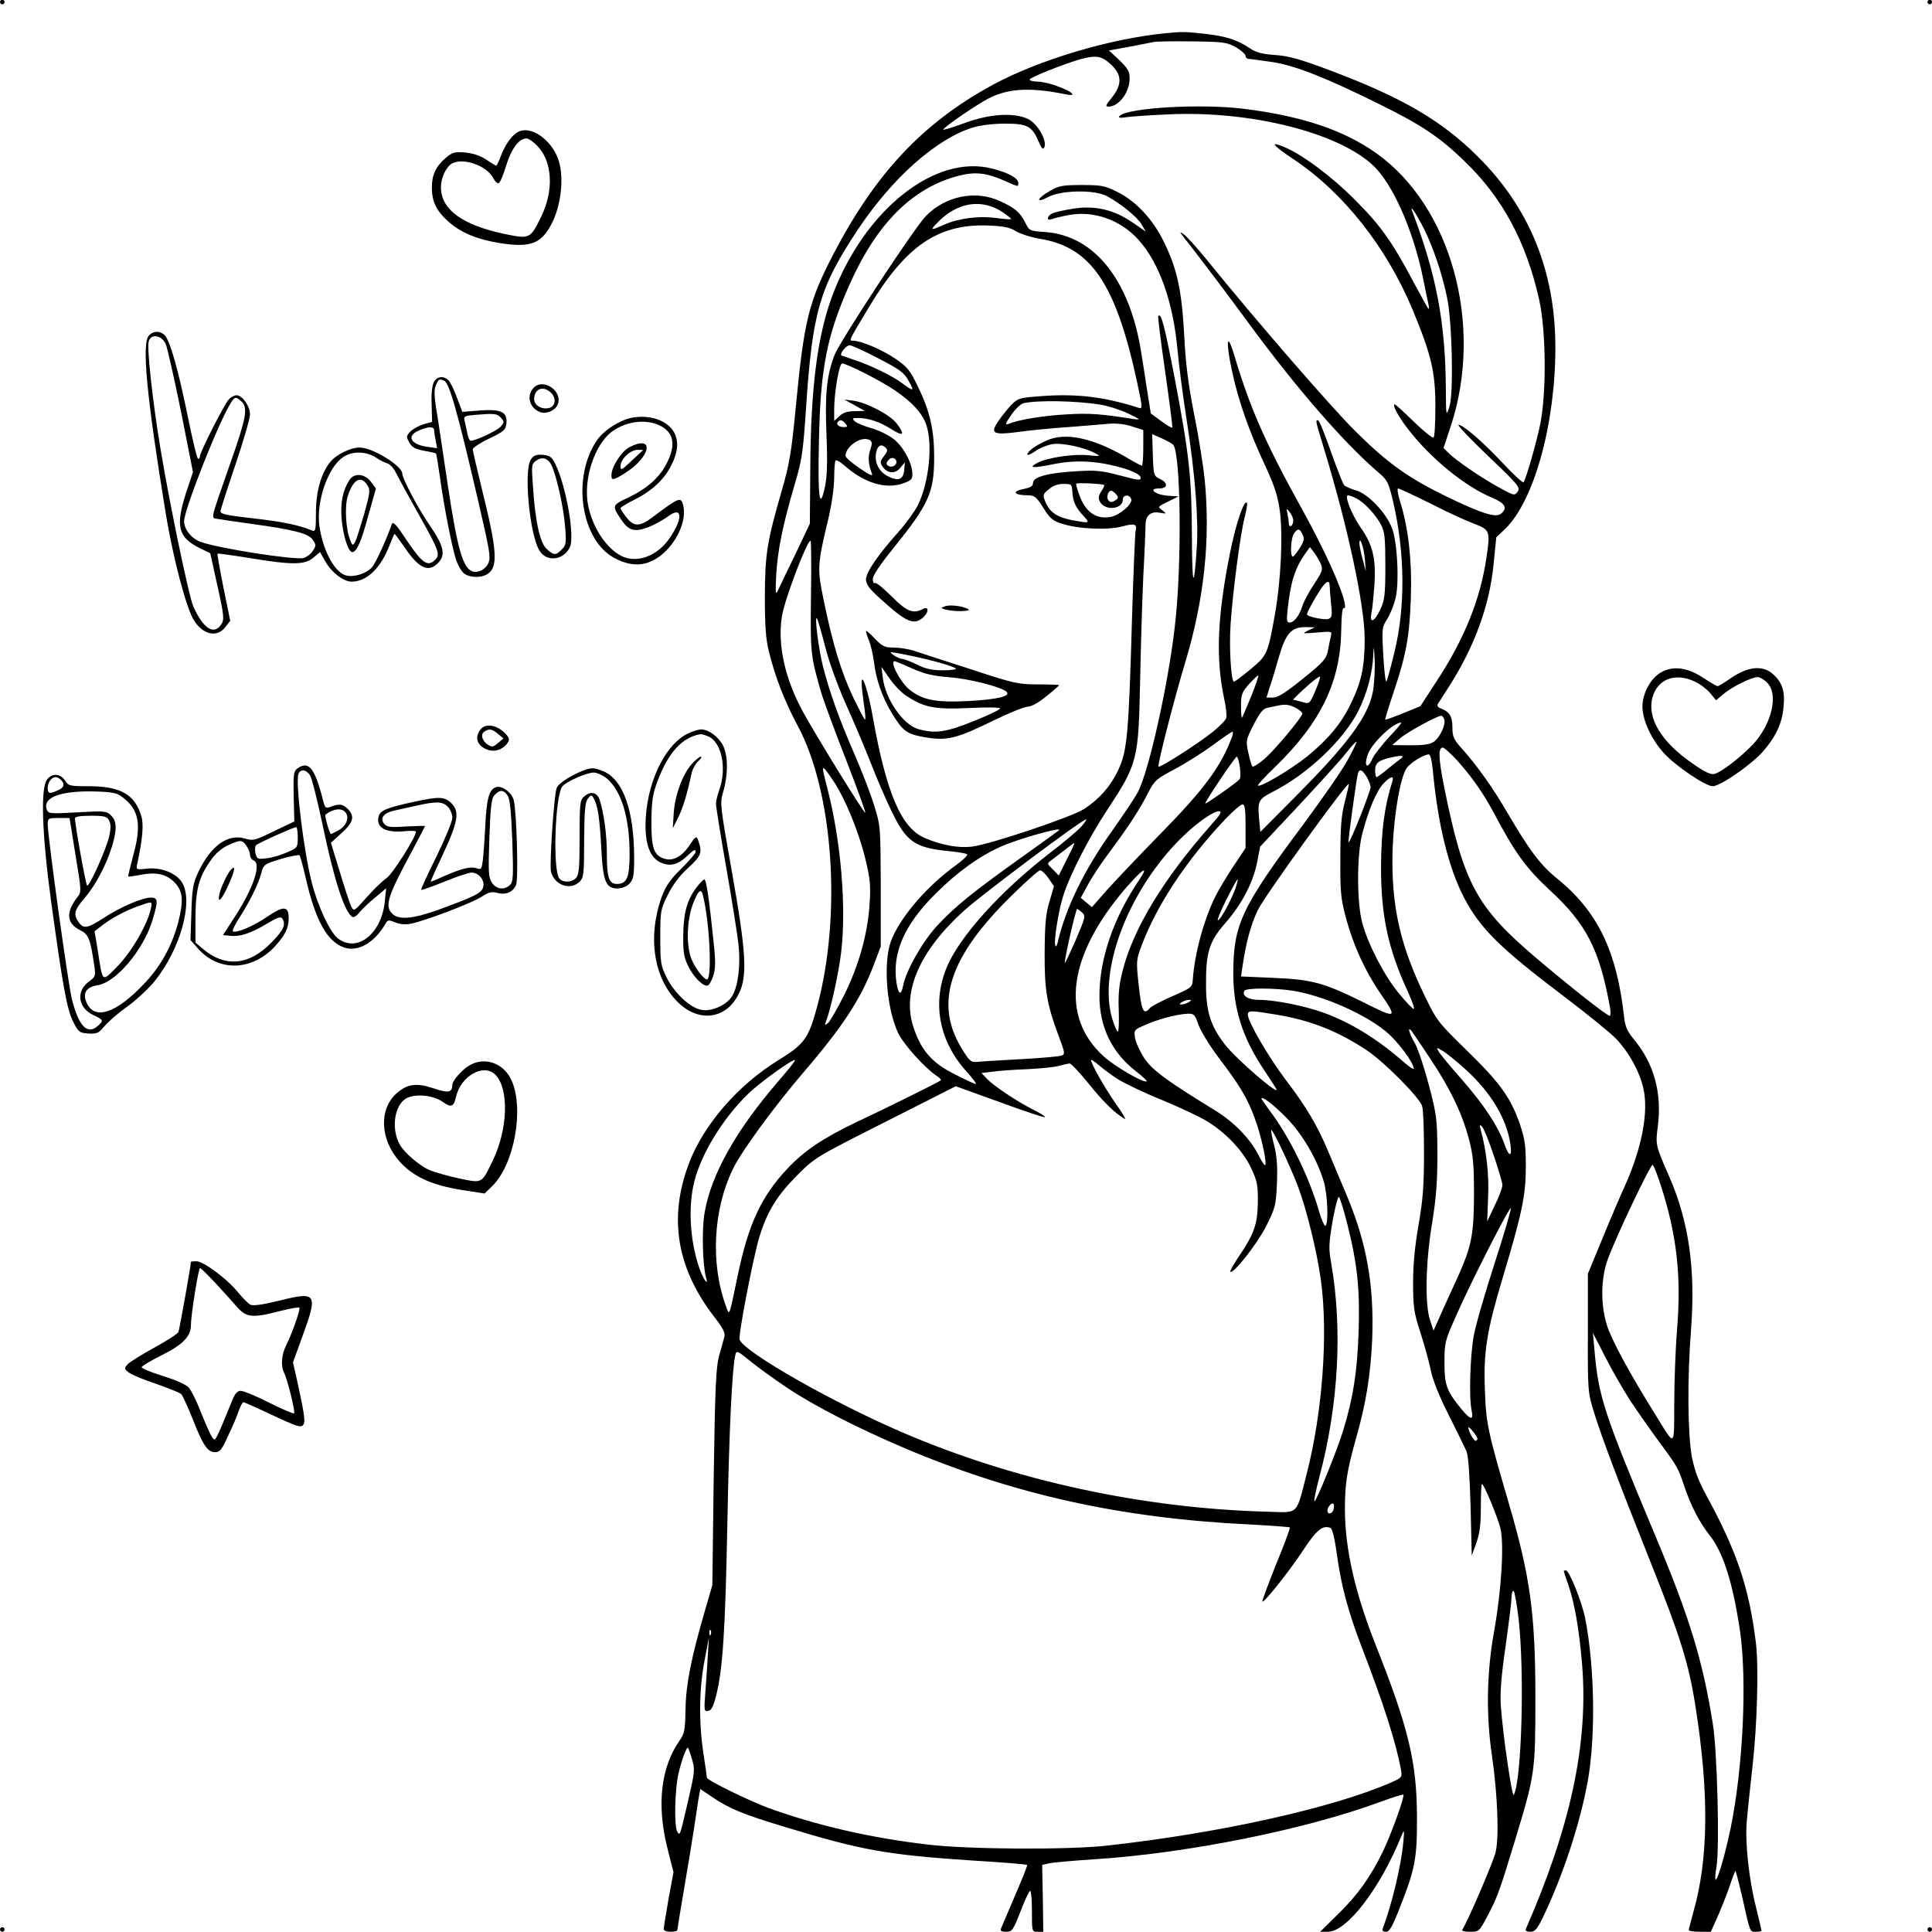 <?xml version="1.0" encoding="utf-8"?>
<!-- Generator: Adobe Illustrator 21.0.0, SVG Export Plug-In . SVG Version: 6.00 Build 0)  -->
<svg version="1.1" baseProfile="tiny" id="图层_1"
	 xmlns="http://www.w3.org/2000/svg" xmlns:xlink="http://www.w3.org/1999/xlink" x="0px" y="0px" viewBox="0 0 850 850"
	 xml:space="preserve">
<g transform="translate(0,0) scale(1,1)">
	<path d="M1-0.1c0.6,0,1,0.4,1,1c0,0.5-0.4,1-1,1c-0.5,0-1-0.5-1-1C0,0.3,0.5-0.1,1-0.1z"/>
	<path d="M849-0.1c0.6,0,1,0.4,1,1c0,0.5-0.4,1-1,1c-0.5,0-1-0.5-1-1C848,0.3,848.5-0.1,849-0.1z"/>
	<path d="M530.3,14.9c9.4,1.1,14,2.6,19.7,6.4c2.6,1.8,5.4,2.5,11,2.9c5.9,0.4,11,1.8,24,6.7c31.7,11.9,49.1,22,65.1,37.9
		c22.7,22.5,34.1,50.3,34.2,83.6c0.1,33.8-9.3,67.9-22.1,80.3l-3.9,3.7l-1.2,12c-1.8,18.1-8.4,36.1-19.5,53.5
		c-2.3,3.6-4.5,7.1-5,7.8c-0.4,0.7,0,1.5,1.1,1.9c3.9,1.4,5.3,3.5,5.3,8.3c0,4.2,0.5,5.4,4.3,9.6c6.5,7.3,13.3,16.8,19.5,27.4
		c10.2,17.4,14.8,23.6,22.6,29.9c17.5,14.3,25.9,31.7,29.1,60.3c0.5,4.7,1.4,6.6,4.6,10.5c8.6,10.4,12.1,23.3,10.3,37.7
		c-1.1,8.5-1.1,8.4,5.1,22.6c8.5,19.6,11.5,40.3,9.5,66.8c-1.7,21.9-1.5,45.5,0.3,56c1.2,6.1,2.8,10.5,6.3,17
		c13.5,24.7,18.9,40.7,21.9,64.9c1.3,10.2,0.6,36-1.4,53.8c-1.1,9.9-2.3,21.2-2.6,25c-0.8,9,0.9,25.3,4.1,37.8
		c1.3,5.4,2.4,10,2.4,10.2c0,0.3-1.1,0.5-2.4,0.5c-2.8,0-2.5,0.8-6.1-15.3c-1.5-6.5-2.9-11.7-3-11.5c-0.2,0.2-1.5,3.5-2.8,7.5
		c-1.4,4-3.8,9.9-5.3,13.3l-2.7,6h-4.8c-2.7,0-4.9-0.3-4.9-0.8c0-0.4,0.9-3.7,1.9-7.5c6.8-23.6,7.1-52.5,1-91.1
		c-3-19-6.6-30.3-19.8-63.4c-14.5-36.4-21.1-53.9-24.8-65.7c-2.7-8.9-2.8-9.3-2.7-35v-26l6.6-16c3.6-8.8,8-19,9.7-22.7
		c7.5-16.7,10.5-32.6,8.1-42.9c-1.7-7.5-6.4-15.9-11.9-21.7c-2.5-2.6-12.7-10.9-22.6-18.4c-28.6-21.6-37.3-30.2-44.4-43.8
		c-6.8-13.1-11.5-32.2-13.7-55.8c-0.4-4.3-1.1-7.2-1.8-7.2c-2.3,0.1-8,3.6-9.7,6c-3.2,4.5-6.3,24.8-6.3,41c0,21.6,3.9,37.9,14.1,59
		c5.4,11.2,5.9,11.8,18.9,24.5c14.6,14.3,19,20.5,23.1,32.2c2.2,6.6,2.6,9.4,2.6,18.8c0,12.3-1.6,20.2-10.1,48.5
		c-7.1,23.6-8.6,33-7.9,49.8c0.5,14.6,1.2,17.8,10.6,50c9.3,31.7,11.6,48.5,11.6,84.7c0,33.2-0.1,34-8.9,63.1
		c-6.9,22.6-7.7,25-12.2,33.5c-3.6,6.8-3.7,6.9-7.6,6.9c-2.1,0-3.7-0.3-3.5-0.8c2.6-4.1,13.7-30,14.7-34.2
		c1.6-6.6,0.9-25.1-1.6-42.5c-2.7-18.3-2.3-36.8,1-55c3.2-18.1,4.4-38.1,2.7-45.1c-1.3-5.1-7.2-19.3-8.1-19.4
		c-0.3,0-0.5,4.6-0.5,10.3c0,7.7-0.5,11.6-2,15.7l-2,5.5l-0.5-21.5c-0.4-13.7-1-22.5-1.8-24.4c-0.7-1.6-4.2-8.7-7.8-15.9
		c-4.3-8.5-7.1-15.5-8-20.1c-0.8-3.9-2.9-11.4-4.6-16.6c-2.7-8.4-3.1-10.8-3.1-21.5c0-8.3,0.8-16.2,2.4-25.5
		c1.9-10.9,2.4-17,2.4-31.5c0-9.9-0.3-19.2-0.8-20.7c-1-3.7-16.6-19.4-24.2-24.5c-12.7-8.5-25.1-13.4-40-15.8
		c-11.2-1.9-12.5-1.9-12.5,0c0,3.1,9,18.5,16.6,28.6c8.9,11.6,14.1,20.4,18.6,31.2c1.7,4,5.4,12.8,8.3,19.7
		c8.9,21.3,12.1,39.6,11.2,63.5c-0.7,15.4-2.7,28.1-7.1,43.4c-4,14.2-4.9,20.1-4.9,31.1c0,17.5,4.5,37.1,13.8,60.5
		c14.2,35.8,17.8,51,17.9,74.5c0.1,18.6-0.7,23.1-7.7,40.8c-3.2,8.1-4.4,10.2-5.9,10.2c-1.3,0-1.8-0.5-1.5-1.3
		c4-10.5,8.2-27.9,9.1-38.2c0.5-5.4,0.4-5.7-0.7-3c-9.4,23.3-24.1,42.5-32.5,42.5h-3.4l7.9-7.8c8.5-8.2,14.4-16.5,19.8-27.7
		c3.8-8,9.6-24.1,8.9-24.8c-0.3-0.2-4.6,1.1-9.7,3c-33.1,12.3-85.4,22.8-126.2,25.4c-9.3,0.6-18.3,1.4-20,1.8l-3,0.7l0.3,14.7
		l0.2,14.7h-2.5c-2.5,0-2.5-0.1-2.5-9c0-5-0.3-9-0.8-9c-0.4,0-2.3,4-4.2,9c-3.3,8.4-3.7,9-6.4,9c-1.8,0-2.6-0.4-2.3-1.2
		c0.3-0.7,3.1-7.3,6.2-14.6c3.2-7.3,5.6-13.4,5.4-13.6c-0.2-0.3-11.4-1.2-24.9-2c-37.1-2.5-48-4.5-81.3-14.6
		c-18.9-5.7-24.9-8.2-32.4-13.3l-5.2-3.5l-0.5,2.7c-0.3,1.4-1.2,7.5-2.1,13.6c-0.9,6-3,18.6-4.6,28c-1.6,9.4-2.9,17.3-2.9,17.7
		c0,0.5-1.3,0.8-3,0.8s-3-0.5-3-1.2s1-6.6,2.1-13.1l2.2-11.9l-2.8-11.1c-4.6-18.6-2.7-34.9,5.2-46.4c2.5-3.5,2.7-4.7,2.9-14.3
		c0.2-11.1,2.5-22.5,8.6-43.5l3.2-11l0.6-47.5c0.6-40.4,1-48.4,2.4-53.5c0.9-3.3,2-7,2.3-8.3c0.4-1.7-0.6-3.7-3.9-8
		c-17.1-21.8-20.9-44.2-11.6-68.5c6.5-17,21.6-34.3,39.3-45.2c11.4-7,13.2-9.5,17-23.5c10.9-40.4,7.1-94.4-8.5-123.5
		c-5.6-10.4-10.1-21.8-12.7-32.7c-1.4-5.5-1.8-11.4-1.8-24.3c0.1-18.8,0.9-23.9,7.5-46.8c3.3-11.4,4.2-16.7,6-35.4
		c3.7-39.1,5.7-47.2,16.5-68.1C385.3,76,406.2,53.9,437,37.2c20.2-10.9,51.7-20.3,76-22.6C519.9,13.9,521.6,13.9,530.3,14.9z
		 M524.5,18.2c-8.2-0.1-15.9,0-17,0.3c-1.1,0.2-6,1.2-10.8,2.1l-8.8,1.6l4.6,4.3c3.7,3.6,4.5,5,4.5,7.9c0,6.2-4.7,12.5-9.3,12.5
		c-1.5,0-1.3-0.6,1.5-4c4.6-5.8,4.4-10.1-0.5-14.6c-4-3.7-6.5-4.1-13.2-2.3c-7.1,2-22.5,8.1-22.5,9c0,0.5,1.6,0.9,3.5,0.9
		s5.9,0.9,8.9,2.1c6.6,2.4,8.7,4.6,3.5,3.5c-16.8-3.4-26.8-2.6-36.1,3C425.2,49,415.1,56.2,415,57c0,0.3,4.1-0.9,9.2-2.8
		c10.9-4.1,21.7-4.8,28-1.9c4.2,2,8.5,9.4,7.3,12.4c-0.6,1.3-1.1,0.9-2.5-2.3c-3-7-5-8-14.9-8c-5.2,0-10.8,0.7-14.1,1.7
		c-16,5-35.3,22-50.5,44.8c-16.9,25.4-20.1,36.2-22.9,79c-1.3,19.5-1.8,22.7-5.2,34c-5.1,17.5-7.2,27.9-7.9,38.9
		c-0.4,7.9-0.3,9.2,0.7,7.1c0.6-1.4,4.1-8.6,7.7-16l6.4-13.5l0.2-25c0.2-35.1,3.2-58.1,9.8-75.6c14.2-37.6,45.2-62.2,70.3-55.6
		c7.1,1.8,11.4,4.2,11.4,6.3c0,1.8,0.2,1.8-6.1-1c-8-3.5-12.8-4-20-2.2c-20.3,5.2-36.1,20.9-48,47.6c-10.1,22.6-13,37.1-13.6,69.3
		c-0.6,25,0.3,31.1,2.7,19.7c0.9-4.4,1.1-10.7,0.6-22.8c-0.7-18,0.1-25.7,3.5-34.8c2.3-6,34.9-55.7,40.2-61.2
		c8.6-8.9,22-11.6,32.7-6.6c6.7,3.1,8.7,4.8,11.1,9.5c1.8,3.6,1.9,3.6,8.9,4.1c21.3,1.6,36.7,20.7,41.9,51.8
		c0.6,3.6,1.8,11.3,2.7,17.3l1.7,10.7l4.6,3.4c2.5,1.9,4.7,3.1,4.9,2.8c0.1-0.4-1.3-11.5-3.2-24.7c-1.9-13.2-3.3-24.2-3-24.4
		c1.3-1.4,2.7,3.9,7.5,28.9c6.2,32.9,7.2,42.1,7.3,69.3c0.1,21,0.9,22.6,2.1,4.2c0.9-12.7-0.7-32.8-4.4-56.5
		c-1.6-10.2-3.4-23.9-4-30.5c-1.9-21.4-8-38.7-17.3-49c-7.9-8.7-19.6-12.8-30.5-10.8c-3.2,0.6-6.6,1.4-7.5,1.8
		c-2.5,1-2.3-1.2,0.1-2.5c1.1-0.5,5.3-1.5,9.3-2.1c9.5-1.5,17.8,0.4,26.1,6.1l5.8,4l-1.8-3.1c-1.9-3.3-9.3-9.3-15.3-12.5
		c-5.4-2.9-20-2.7-25.9,0.4c-5.8,3.1-4.9,0.5,1-2.8c3.8-2.2,5.6-2.5,13.9-2.5c8.4,0,10.2,0.3,15.3,2.9c8.3,4,15.9,12.1,20.7,22
		c5.9,11.9,7.9,21.3,9,41.1c0.6,12.5,1.8,21.8,4.4,35c2,9.9,4,22.7,4.6,28.4c2.6,26.7-0.2,52.9-8.6,80.8
		c-4.8,15.9-12.3,45.1-11.7,45.7c0.6,0.6,17.1-9.9,24-15.4c2.9-2.4,5.5-5,5.8-6c0.3-0.9-0.1-4.9-1-8.9c-3.7-17.6-2.9-35.9,2.6-63.5
		c2.7-13.3,6.2-23.7,7.5-22.3c0.3,0.3-0.2,3.2-1,6.4c-1.9,7.1-5.3,33.4-6.2,47.1c-0.7,10,0.2,25.2,1.5,25.2c0.4,0,3.6-2.4,7.2-5.4
		c7.4-6.1,7.7-6.8,10.8-24.1c2.6-14.6,3.6-34.8,2.2-45.4c-0.9-6.7-2.2-10.8-6.5-20.2c-7-14.8-11.9-28.9-14.6-41.7
		c-2.8-13-2.2-17.5,0.9-7.2c7.2,24,13.6,38.6,30.2,68.6c9.7,17.6,16.8,33.3,18.4,40.3c0.4,2.1,0.4,3.1-0.3,2.7c-0.6-0.3-1,3-1.1,9.2
		c-0.2,23-8.9,41.1-29,60.6c-4.5,4.3-7.9,8.1-7.7,8.3c1,1,14.6-7.1,21.7-12.8c9.4-7.7,15.1-14.6,19.3-23.4c4.7-9.7,6-16.3,6-28.5
		c-0.1-14.8-7.3-48.6-17.8-83.2c-4-13.1-3.9-12.8-2.7-12.8c0.5,0,3,6.2,5.6,13.7c2.7,7.6,5.3,14.3,5.9,14.9c0.6,0.6,3,1.6,5.3,2.3
		c5.3,1.5,13.4,10.1,15.8,16.8c2.3,6.4,3.1,22.9,1.6,30.1c-0.7,3.2-2.4,7.4-3.7,9.5c-2.4,3.7-2.5,4.1-1.8,16.4
		c0.4,6.9,1,11.9,1.4,11.2c0.4-0.8,2-6.6,3.5-12.9c4.9-20.1,4.6-43.8-0.6-66.3c-2-8.3-2.5-9.4-6.3-12.6
		c-15.1-12.9-35.9-36.8-57.1-65.6c-8.9-12.2-23.2-31.1-28.3-37.5c-2.3-2.9-2.4-3.2-0.5-1.9c1.2,0.8,5.5,5.5,9.5,10.4
		c22,27.2,56.1,66.5,66.2,76.4c14,13.9,23,20.4,40.1,28.7c15.5,7.5,21.6,9.4,23.9,7.5c3-2.5,1.8-4.6-3.9-7c-12-5-27-17.2-37.1-30.3
		c-4.1-5.3-7.1-10.8-5.8-10.8c0.4,0,4.2,3.5,8.5,7.7s8.2,7.3,8.6,6.9c0.5-0.4,0.8-6.7,0.8-13.9c0-15.1-1.9-22.8-10-42.3
		c-11.5-27.6-30.4-51.5-52.2-66.1c-9.4-6.3-11-8.3-4.5-5.6c7.9,3.2,21.1,13,31.2,23.2c11.5,11.5,16.3,18.3,25.9,36.3
		c3.5,6.5,6.4,11.8,6.6,11.8c0.2,0,0.2-0.8,0-1.8c-0.2-0.9-1.4-6.4-2.5-12.1c-4.4-21.3-13.6-41.8-22.3-49.6
		c-15.8-14.3-53.8-23.7-89.2-22.1c-7.7,0.3-16,0.9-18.5,1.2c-3.4,0.5-4.2,0.4-3.4-0.5c3.4-3.6,36-5.5,54.9-3.1
		c25.4,3.2,43.6,9.3,58,19.5c32.9,23.3,47.2,75.3,33,119.4l-3.4,10.3l2.2,2.2c3.3,3.3,14.4,10.9,22.1,15.1c6.7,3.7,6.9,3.8,8.3,1.9
		c1.3-1.8,0.4-2.9-12.9-15.6c-7.9-7.5-13.8-13.7-13.1-13.8c2,0,10.5,7.3,19.5,16.9c4.7,5,8.8,8.8,9.1,8.4c1.3-2.1,5.8-18,7.4-25.9
		c2.7-13.9,2.5-40.7-0.5-54.3c-5.7-25.6-16.3-45.2-32.9-61.1c-10.8-10.5-18.9-15.9-36.9-24.8c-24.2-12-37.4-17.2-47.6-18.8
		c-5.1-0.7-9.9-1.4-10.5-1.4c-0.7,0-1.3-0.6-1.3-1.3s-1.9-2.4-4.2-3.8C539.8,18.6,538.4,18.4,524.5,18.2z M412,98.4
		c-2.9,3-2.5,3.1,3.5,0.4c6.4-2.8,15.2-3.9,22.7-2.9c3.4,0.5,6.4,0.7,6.6,0.5c0.2-0.2-1.4-1.5-3.6-3C431.7,87.1,420.8,89,412,98.4z
		 M621.5,93.4c10.4,27.5,14.4,48.4,14.6,77c0.1,12.9,0.1,13,1.6,8.5c1.9-6.1,1.2-38.3-1.2-48.7c-2.3-10.7-6.1-21.7-10.1-29.7
		C622.9,93.6,619.8,89.1,621.5,93.4z M434.5,99.2c-21.8-0.7-36,9-52,35.6c-9.4,15.6-9.1,15.1-7.1,15.1c3.4,0,12.6,3.9,18.5,7.9
		c5.4,3.7,6.5,5.1,10,12.4c5.2,10.6,7.1,18.9,7.1,30.8c0,15.7-2.3,20.8-18.2,40.5c-5.5,6.8-8.8,11.7-8.8,13.2c0,1.3,0.4,2.1,0.9,1.8
		c0.5-0.4,3.8,2.3,7.4,5.9c6.7,6.7,9.4,7.8,13.8,5.5c2.4-1.3,2.7,1.1,0.4,3.4c-4.2,4.1-7.6,2.7-19.2-7.9c-4.9-4.4-6.3-6.3-6.3-8.5
		c0-3.1,5.2-10.7,14.4-21c3.2-3.6,6.9-8.7,8.3-11.4c5-9.8,6.8-27.1,3.8-35.7c-1.9-5.2-6-9.7-13.7-15c-5.9-4.1-21.3-11.9-23.3-11.9
		c-1.3,0-3.5,12.9-3.5,20.4v4.9l2.3-2.1c1.6-1.6,3.6-2.2,6.8-2.2l4.4-0.1l-4.5-2.5l-4.5-2.5l4,0.5c5.8,0.8,16.1,6.2,19,10
		c3.8,5,3,5.9-2.2,2.6s-10.2-5-14.8-5c-2.5,0-2.7,0.2-1.5,1.4c0.8,0.8,4,2.1,7.1,3c3,0.8,7.4,2.9,9.6,4.5c4.4,3.2,8.4,10.3,8.7,15.3
		c0.1,2.7-0.3,3.2-3.9,4.5c-7.7,2.8-17.1,0-25.9-7.7c-1.8-1.6-3.6-2.7-4-2.3c-0.3,0.3-0.6,3.8-0.6,7.7c0,4.1-1.1,11.7-2.6,18.1
		c-4.9,20.4-4.9,21.8-1.9,36.2c3.9,19.1,7.9,31.9,13.1,42.7c2.6,5.3,4.8,9.5,5,9.3c0.3-0.2,0-3.5-0.6-7.3c-0.5-3.8-1-7.8-0.9-8.9
		c0-5,3,4,4.9,15.1c6,33.5,12.5,48.8,22.9,53.2c7.2,3.1,14.7,4.5,20.6,3.8c7.9-0.9,43.9-13,49.5-16.6c6.6-4.3,11.7-10,15.1-17.4
		c3.8-8,4.5-16.1,5.9-65.1c0.6-20.9,1.4-38.8,1.6-39.7c0.9-3.1-0.4-3.6-5.8-2.1c-6.4,1.7-19.1,1.2-26.3-1.1
		c-4.3-1.3-5.5-2.3-8.5-7.1c-3.1-4.9-3.9-5.5-7-5.5c-5.8,0-7-1.7-1.9-2.7c3.4-0.7,4.4-1.3,4.4-2.8c0-2.6,6.8-4.4,19.5-5.1
		c8-0.5,10.9-0.2,18.8,1.9c8.2,2.2,9.3,2.3,9,0.8c-0.4-2.4-12.7-6.1-22.3-6.8c-5.6-0.4-10.6-0.1-16.4,1.1c-9,1.8-11,1.6-6.4-0.8
		c4.4-2.2,15.8-3.9,22.2-3.2c5.4,0.5,5.5,0.5,2.9-0.9c-4.7-2.6-14.6-4.7-18.9-4c-2.1,0.4-5.5,1.7-7.4,3.1c-1.9,1.3-3.5,2-3.5,1.5
		c0-1.4,3.5-4,8.5-6.2c8.2-3.7,20.1-1.2,34.7,7.2c3.6,2.2,6.9,3.9,7.2,3.9c0.3,0,0.6-3.5,0.6-7.8v-7.9l-5-1.6
		c-2.9-1-6.9-1.4-9.7-1.2c-2.7,0.3-10.9,0.9-18.3,1.5c-7.4,0.5-17.5,1.5-22.3,2.2c-10.9,1.4-12.2,0.6-8.4-4.9c1.4-2.1,3.9-5.2,5.6-7
		c2.8-2.9,3.7-3.2,11.8-3.8c16.4-1.4,29,0.1,44.5,5.1c1.5,0.5,1.4-0.6-0.8-10.8c-9.4-43.9-20.4-60.2-43.3-63.7
		c-3.4-0.6-7.9-2-10-3.2C444.3,100,441.6,99.5,434.5,99.2z M373.8,151.9c-1.5,0-4.5,3.7-3.6,4.5c0.2,0.1,2.8,1,5.8,2
		c6.5,2.1,16.3,6.8,20.5,9.9c5.5,4.1,5.9,4,3.4-0.5c-2.1-3.9-3.8-5.1-13.4-10.1C380.4,154.5,374.7,151.9,373.8,151.9z M450.3,177.4
		c-1.2,0.3-3.7,2.6-5.4,5.2c-2.6,3.7-2.8,4.5-1.3,3.9c4.8-1.9,15.8-3.7,25.9-4.2c9.7-0.6,15-0.2,29.5,2.1c3,0.4,2.7,0.1-2.5-2.4
		c-3.3-1.6-8.9-3.4-12.5-4C473.2,176.3,456.4,176,450.3,177.4z M368.7,185.5c-1.1,1.1,0.3,2.4,2.5,2.4c1.7,0,1.8-0.2,0.8-1.5
		C370.7,184.8,369.7,184.5,368.7,185.5z M511,192.8l-4.1-1.8l0.3,9.2c0.3,8.9,0.4,9.2,3.1,10.5c3.8,1.8,3.5,4.2-0.4,4.2
		c-5.1,0-1.6,2.8,3.9,3.2l4.7,0.3l-4,2c-5.4,2.6-5.3,2.5-3,4.2c1.9,1.5,1.8,1.5-1.2,1c-4-0.8-6.3,1.2-6.3,5.3c0,1.6-0.4,11.8-1,22.7
		c-0.5,10.9-1.1,31.6-1.4,46.1c-0.7,34.9-1.1,36.3-14.7,57c-7.5,11.4-15.6,27-18.8,36.4c-2.2,6.3-4.6,20.9-3.8,23
		c0.2,0.7,0.8-0.1,1.1-1.7c3.4-14.7,11.5-31.5,23.7-48.6c4.8-6.8,10-14.5,11.4-17.1c4.8-8.7,13.5-47.6,16.4-73.3
		c3.2-27.3,2.6-76.4-0.8-79.8C515.6,195.1,513.3,193.8,511,192.8z M372,200.6c0,0.7,2.8,3.1,6.2,5.4c4.5,3.1,5.9,3.7,5.4,2.3
		c-1.6-4-1.8-7.4-0.7-10.5c0.9-2.5,0.8-3.4-0.1-4.1C379.3,191.5,372,196.2,372,200.6z M385.5,199c-0.9,4.2,1,8.3,4.9,10.4
		c4.7,2.5,7,1.7,7.4-2.5l0.3-3.5l-1.9,2.3c-2.2,2.9-5.8,2.7-7.9-0.4c-1.2-1.8-1.1-2.4,0.6-4.6c1.5-1.9,1.7-2.8,0.9-3.6
		C387.8,195.1,386.2,195.8,385.5,199z M391.2,202.1c-1.6,1.6-1.5,2.5,0.2,3.1c0.8,0.3,1.9,0,2.5-0.7
		C395.5,202.6,392.9,200.4,391.2,202.1z M473.5,212.8c-0.2,0.4,0.6,3.1,1.8,6.1c2.7,6.7,7.4,9.7,13.4,8.5c3.9-0.7,9.7-5.7,9-7.8
		c-0.7-2.2-3.7-2-3.7,0.2c0,4.3-7.9,5.1-10.1,0.9c-0.8-1.5-0.6-2.6,0.6-4.5c0.9-1.3,1.5-2.6,1.3-2.8
		C485.1,212.8,473.9,212.3,473.5,212.8z M467.9,212.9c-2.5,0-4.7,0.8-6.5,2.4c-2.6,2.1-2.7,2.5-1.5,5.4c1.9,4.6,5,6.8,11.5,8.1
		c8.1,1.5,8.3,1.5,5.4-1.7c-3.5-3.7-4.7-6.2-5-10.6C471.6,213,471.4,212.9,467.9,212.9z M615.1,214.9c-0.5,0-0.1,2.6,0.9,5.8
		c3.7,11.7,5.3,26.6,4.7,42.7c-0.6,16.9-2.1,25-7.7,41.5c-2.1,6.3-3.7,11.6-3.6,11.7c0.1,0.2,3.7-1.1,7.9-2.8l7.6-3.1l7.1-10.9
		c12.4-18.9,19.3-36.2,22-54.6c1.7-11.7,1.5-12.1-5.5-14.8c-3.3-1.2-12-5.2-19.2-8.9C622,217.9,615.6,214.9,615.1,214.9z
		 M488.8,215.9c-1.2,0-2.1,2.7-1.3,4c0.8,1.2,1.6,1.3,3.4,0.1c1.2-0.8,1.2-1.2,0.2-2.5C490.3,216.6,489.3,215.9,488.8,215.9z
		 M593.1,217.9c-1.8,0,1.5,8.3,5.6,14.3c5.3,7.5,6.7,13.5,6,25.1c-0.4,5-0.9,10.6-1.3,12.3c-1,5,1.3,4.1,3.9-1.5
		c1.9-4.1,2.2-6.5,2.2-19.2c0-12.2-0.3-15-1.9-18c-2.3-4.4-7.3-9.8-10.8-11.6C595.3,218.5,593.6,217.9,593.1,217.9z M567.4,225.3
		c-1.5-1.8-1.5-1.8-1,0.6c0.3,1.4,0.6,3.3,0.6,4.3c0,1,0.5,1.5,1,1.2c0.6-0.3,1-1.4,1-2.4C569,228.1,568.3,226.4,567.4,225.3z
		 M569.2,234.9c-1.3,2.1-1.7,10-0.4,10c0.4-0.1,1.7-1.7,3-3.7c1.9-3,2.2-4.1,1.3-6C571.8,232.4,570.9,232.3,569.2,234.9z
		 M356.6,237.9c-1.6,0-11.4,25.8-12.6,33.3c-2,12.5,1.4,27.7,9.4,42.2c6.1,11.1,26.8,44.6,27.3,44.2c0.2-0.3-3.6-10.8-8.5-23.4
		c-4.9-12.5-9.9-26-11-29.8c-4.6-16-4.7-17.1-4.4-42.3C357,248.8,356.9,237.9,356.6,237.9z M598.1,239.4c0.1,1.1,0.7,4.2,1.5,7
		l1.3,5l-0.4-5.3C600.1,240.9,598,234.9,598.1,239.4z M578.1,243l-1.8-2.3l-2,2.8c-4.6,6.5-6.5,12.6-7.8,24.6
		c-0.5,4.6-0.4,5.8,0.8,5.8c2,0,4.3-2.9,5.7-7.3c0.6-2,3-6.4,5.2-9.7c3.6-5.5,3.9-6.3,2.9-8.8C580.4,246.6,579.1,244.3,578.1,243z
		 M580.8,259.6c-2.6,4-5.8,9.8-5.8,10.7c0,1,7.8,2.6,9.5,2c1.5-0.6,1.7-1.6,1.1-6.7c-0.3-3.3-0.6-6.8-0.6-7.8
		C585,254.9,583.5,255.5,580.8,259.6z M359.4,272c-1.1-1,0.7,13.2,2.6,20.9c2.9,11.4,7.1,23.2,13.8,38.6c3.3,7.6,7.3,17.9,8.8,22.9
		c2.8,8.9,2.8,9.4,2.9,35.5v26.5l-3.3,8.7c-5.7,14.7-13.5,26.7-30.8,46.8c-12.7,14.9-27,34.3-30.9,42.3c-8.7,17.8-10,41.5-3.2,60.2
		c1.7,4.7,1.3,5.8,5.3-13.4c4.6-22.2,10.3-34.6,21.7-46.7c7.4-8,16.1-13.8,31.3-21c12.4-5.8,35.6-17.3,36.3-18
		c0.3-0.3-0.6-1.2-2-2.1c-5.1-3.4-14.6-14-16.8-18.8c-5-10.7-6.6-30.4-3.2-40.1c3.6-10.1,15.8-24.5,28.9-33.8c2.8-2.1,5-4.1,4.7-4.6
		c-0.2-0.4-3.7-1-7.7-1.4c-15.4-1.5-19-4-25.7-17.9c-2.7-5.6-6.8-15.2-9.1-21.2c-2.4-6.1-7.2-17.5-10.8-25.5
		c-3.9-8.7-7.6-19.1-9.3-25.9C361.3,277.7,359.7,272.3,359.4,272z M578.5,276l-4.2-0.1c-6.1,0-8.6,2.7-11.6,13
		c-1.3,4.7-3.1,10.6-4,13.2l-1.5,4.8h2.9c2.1,0,5.6-2.2,13.1-8.3c9-7.2,10.3-8.7,11-12.2c0.4-2.2,1-5.1,1.3-6.4
		c0.6-2.3,0.6-2.3-6.2-1.7c-6.4,0.5-6.6,0.5-3.8-0.9L578.5,276z M604.8,290.4c-0.3-6.3-0.4-6.8-0.6-2.5c-0.3,8.1-2.7,17.1-6.6,24.9
		c-6.5,12.8-22.3,27.8-37.7,35.6c-6.2,3.2-6.6,4-6,11.3l0.6,6.3l15.7-15.8c22.7-22.8,31.7-34.9,33.8-45.8
		C604.6,301.1,605,294.8,604.8,290.4z M553.6,297.2c-0.2-0.2-2,1.5-4,3.7c-3.2,3.6-3.6,4.6-3.6,9.7c0,3.1,0.2,5.4,0.4,5.2
		c0.2-0.2,2-4.4,4-9.3C552.4,301.6,553.8,297.4,553.6,297.2z M580.8,297.7c-0.2-0.4-3,1.7-6.3,4.7s-5.8,5.4-5.5,5.5
		c0.3,0,2,0.4,3.8,0.9c3.3,1,3.3,1,5.8-4.6C579.9,301.1,580.9,298.2,580.8,297.7z M561.5,310.6c-1.1,0.2-3,0.6-4.2,0.9
		c-1.6,0.3-3.3,2.5-5.8,7.4c-3.4,6.7-3.4,7.1-2.3,12.2c0.6,2.9,1.4,5.6,1.8,6.1c0.4,0.4,2.7-1.1,5.3-3.3c4.9-4.3,16.7-18.5,16.7-20
		c0-0.5-1.3-1.6-3-2.5C567.1,309.9,565.4,309.7,561.5,310.6z M634.1,314.9c-1.8,0-15,7.2-18.1,9.9l-3.5,3l8,0.1
		c5.9,0,8.7-0.4,10.4-1.6c2.7-2,5.3-7.6,4.5-9.8C635.1,315.6,634.5,314.9,634.1,314.9z M616.4,317.9c-3.3,0-12.6,8.8-14.5,13.7
		c-2.1,5.5-0.3,7.4,2,2c0.8-1.7,4.2-6,7.4-9.5C614.6,320.7,616.9,317.9,616.4,317.9z M542.2,321.9c-0.4,0.1-4.3,2.7-8.7,6
		c-4.4,3.2-11.9,8-16.7,10.5c-8.1,4.3-8.9,5-11.6,10.3c-3.8,7.4-8.3,14.4-16.9,26c-3.8,5-8.2,11.7-9.8,14.8l-3,5.5l2.5,2.1l2.4,2
		l6.5-7.4c3.6-4,14.2-15.2,23.6-24.8c19.3-19.7,26.6-29.5,31.5-42.6C542.5,323,542.6,321.9,542.2,321.9z M596.8,326.3
		c-0.2-0.2-2.2,2-4.5,4.9c-2.2,2.9-11.7,13.3-21,23.3l-16.9,18l-1.3,6.8c-1.8,9.1-6.8,18.6-14,26.8c-7.1,8.1-8.6,12.9-8.5,27.3
		c0,11.6,2,17.9,8.2,26c4.9,6.5,25.7,24.3,22.5,19.3c-0.4-0.7-2.9-4.5-5.4-8.3c-9.3-14-13.3-26.6-13.3-42c0-21.7,3.5-29.1,31.1-66.1
		c8.2-11.1,16.9-23.6,19.2-27.9C595.2,330.2,597,326.6,596.8,326.3z M634.8,328.9c-2.1,0-2,4.4,0.6,17.5
		c8.6,42.6,14.2,52.9,41.2,75.7c15.5,13.1,30.4,24.8,31.6,24.8c0.4,0,0.5-1.5,0.2-3.3c-4.7-26-10.4-37.1-26.7-52.1
		c-10.1-9.3-15.4-16.6-24.6-34.1c-4.7-8.8-10.1-16.4-16.9-23.8C637.7,331,635.3,328.9,634.8,328.9z M612.7,333.1
		c-6.1,1.3-7.7,2.5-7.7,5.8c0,1.7,0.3,3,0.6,3c0.4,0,2.7-1.7,5.2-3.8c2.5-2,5-4,5.6-4.4C618.2,332.5,616.6,332.2,612.7,333.1z
		 M544.1,332.9c-0.7,0.1-14.3,20.2-13.8,20.6c0.3,0.3,13.2-8.7,15-10.6c0.5-0.4,0.5-2.8,0.2-5.4C545.1,335,544.5,332.9,544.1,332.9z
		 M364.1,347.2c5.9,23.1,8.3,51.6,6,71.6c-1.1,9.3-4.6,25.2-6.7,30.6c-0.7,1.8-0.6,1.8,0.9,0.7c0.9-0.8,4.1-6.4,7.2-12.5
		c6.4-13,10.2-26.5,11.1-40c0.5-7.9,0.3-10.7-1.9-19.8c-3-12.3-9.1-27-14.3-34.6S361.1,335.7,364.1,347.2z M597.5,340.1
		c-0.7,2.1-4.5,30.1-4.2,30.5c0.6,0.5,9.7-22.4,9.7-24.3c0-0.9-0.8-2.9-1.7-4.5C599.4,338.7,598.2,338.1,597.5,340.1z M608.7,344.7
		c-3,3.1-6.6,11.5-9.3,21.9c-2.5,9.2-2.5,30.2-0.1,39.3c2.5,9.5,9.8,23.5,16.2,31.2c3.1,3.8,6,6.8,6.5,6.8s-0.7-3.3-2.5-7.4
		c-8.8-18.9-12-33.8-11.9-55.6c0.1-15.5,1.5-26.2,5-37.2C613.4,341.1,611.7,341.5,608.7,344.7z M593.4,344.9
		c-1.4,0-37.4,49.8-40,55.5c-3.1,6.4-5.2,14.2-6.8,25.1l-0.6,4.1l13.8,0.6c17.3,0.7,22.5,2.1,39.5,10.5c15.6,7.8,15.8,7.7,7.5-4.4
		c-6.4-9.5-11.4-20.5-14.6-32.3c-2.3-8.6-2.6-11.4-2.5-26.6c0-13.8,0.4-18.5,2-24.8C592.8,348.4,593.6,344.9,593.4,344.9z
		 M546.6,353.9c-0.7,0-4.3,3.1-7.8,6.8c-16.9,17.9-29.9,37.6-36.5,55.2c-2.4,6.3-2.5,6.8-1.3,17.7c1.2,11.3,2.2,13.2,4.9,9.9
		c0.6-0.7,4.4-2.7,8.3-4.5c10.5-4.6,10.3-4.5,10.6-8.2c0.8-11.4,4.9-26.3,9.9-36.4c1.4-2.8,4.9-8.7,7.9-13.2l5.4-8.1v-9.6
		C548,356,547.7,353.9,546.6,353.9z M536.3,356.9c-2.8,0-11.1,6.1-18,13.2c-22.5,23.2-35.1,57.2-29,78c1,3.2,2.1,5.8,2.5,5.8
		s0.6-4.3,0.4-9.5c-0.3-7.2,0.2-11.4,1.8-17.7c4.8-18.4,17.9-40.1,38.8-63.7C537,358.3,537.8,356.9,536.3,356.9z M477.9,360.5
		c-0.7-0.8-45.5,32.7-53.7,40.1c-19.7,17.8-27.5,35.8-22.3,51.4c3.4,10.2,8.2,15.7,18.1,20.6c4.6,2.4,8.8,4.3,9.3,4.3
		s-1.3-2.4-3.9-5.3c-12.1-13.2-15.4-30-9-45.7c5.5-13.6,23.6-33.7,45.6-50.7c5.8-4.4,11.8-9.5,13.4-11.2
		C477,362.3,478.1,360.7,477.9,360.5z M440.5,372.4c-9.7,4.3-19.4,11.3-29.1,21c-13.6,13.6-18.9,25.8-17,38.9c0.9,5.5,2.1,5.9,3,1.1
		c1.2-6.3,8.4-19,14.7-25.9c7.7-8.4,16-15.1,36.9-30c9.1-6.5,16.7-12,16.9-12.2C467.8,363.5,448.2,369,440.5,372.4z M472.7,370.9
		c-0.3,0-2.2,1.4-4.3,3.1c-2.2,1.7-4.8,3.7-5.9,4.5c-1.9,1.4-1.9,1.5,0.7,4l2.6,2.7l3.6-7.2C471.4,374.1,472.9,370.9,472.7,370.9z
		 M457.6,382.9c-0.7,0-6.4,5.1-12.7,11.3C417.6,421,411,441.3,423,461.1c3.4,5.6,4.1,6.3,6.7,6.1c1.5-0.2,10.2-0.7,19.3-1.2
		s17.2-1.2,18.1-1.6c1.5-0.5,1.4-1.4-1.1-8c-5.5-14.6-6.5-20.8-6.4-37.5c0.1-12.5,0.5-16.8,2.1-22.2l2-6.8l-2.4-3.5
		C460,384.5,458.3,382.9,457.6,382.9z M495.4,390.6c-25.6,29.7-29.1,56.6-9.9,74.1c4.8,4.4,18,12.1,19,11c0.2-0.2-1.8-2.1-4.5-4.2
		c-10.8-8.3-16.3-19.5-16.3-33.6c0.1-16.2,6.1-33.9,17.5-50.8C505.8,380.3,502.6,382.3,495.4,390.6z M544.5,386.9c-0.3,0-2.5,4-5,9
		c-2.5,4.9-4.1,9-3.7,9c1.1,0,5.7-8.5,7.7-13.9C544.3,388.7,544.7,386.9,544.5,386.9z M473.9,399.9c-0.6,0-5.9,23.3-5.4,23.8
		c0.1,0.1,2.3-4.5,4.8-10.2c4.2-9.8,4.4-10.6,2.8-12C475.1,400.6,474.1,399.9,473.9,399.9z M547.5,435.9c-1.3,2.2,1.7,4,6.5,4
		c6.7,0,19.9,2.6,28.2,5.6c11.9,4.3,23.5,11.4,35.1,21.5c2.6,2.3,4.7,3.7,4.7,3.2c0-2.7-7.3-12.4-12.5-16.6
		c-9.7-7.8-27.3-15.5-40.6-17.7C560.6,434.6,548.3,434.6,547.5,435.9z M523,439.9c-0.8,0-2.2,0.5-3,1c-1.3,0.9-1.3,1,0,1
		c0.8,0,2.2-0.5,3-1C524.3,440,524.3,439.9,523,439.9z M522.5,446c-5,0.2-14.2,2.7-20.4,5.7c-3,1.4-3.3,1.8-2.7,5
		c0.3,1.9,2.1,5.9,4,8.8c3.5,5.3,10.1,10.1,30.8,22.8c8.6,5.2,15.7,12.5,19.5,19.9c1.3,2.7,2.7,4.7,2.9,4.4c0.9-0.9-1.7-13-4.6-20.7
		c-3.1-8.6-6.5-14.3-16.3-27.2c-3.6-4.8-7.4-11-8.4-13.8C525.7,446.3,525.3,445.9,522.5,446z M620.9,453.4c-1.8-1.9-0.9,1.3,1.7,5.8
		c1.4,2.6,4.1,10.8,6.1,18.4c3.4,12.9,3.6,14.8,3.7,29.8c0,12.4-0.5,19.3-2.3,30.5c-2.9,17.4-3.3,36-0.9,43l1.5,4.5l1.8-4
		c0.9-2.2,4.1-9.2,7-15.5c8-17.2,8.9-21.6,9-40.5c0-13.6-0.4-17.3-2.3-24.5c-3.1-11.5-8.4-22.4-17.2-35.5
		C625,459.3,621.3,454,620.9,453.4z M635,462.5c-3.1-1.8-3.2-1.8-2.1,0c0.5,1.1,5.2,6.7,10.3,12.5c9.7,11.1,15.7,20.2,18.6,28.1
		c2.1,6.1,3.6,6.2,2.7,0.2c-1.6-11-8.6-22.7-19.5-32.6C641.2,467.2,636.7,463.6,635,462.5z M349.8,466.4
		c-0.7-0.8-15.6,9.9-20.6,14.8c-11.2,10.9-20.5,26.1-23.7,38.5c-2.8,10.9-2,25.8,2,37.7c1.8,5.3,4.4,9.1,3.1,4.5
		c-1.5-5.3-1.9-21.3-0.6-28.4c2.9-16.8,13.7-36.1,32.6-58C346.8,470.7,350,466.6,349.8,466.4z M483.3,468.5
		c-1.8-1.5-3.3-2.5-3.3-2.2c0,1.7,5.8,11.9,10.7,19c3.1,4.3,4.9,7.5,4.2,7c-4.4-2.5-9.6-7.6-15.9-15.5c-4-4.9-7.7-8.9-8.4-8.9
		c-0.6,0-2.7,0.5-4.6,1c-1.9,0.6-8.2,1.2-14,1.5c-5.8,0.2-12.7,0.7-15.3,1.1l-4.9,0.6l2.4,2.5c2.9,3.1,13.5,10.2,20.6,13.7
		c3,1.5,5.2,2.9,4.9,3.2c-0.2,0.3-9.2-2.7-19.8-6.6l-19.4-7l-31,15.7c-30.9,15.6-31,15.7-39,23.7c-8.7,8.8-13,15.8-16.4,26.9
		c-2.7,8.9-9.4,43.5-8.7,45.2c2.1,5.5,41,27.7,72.1,41c48.9,21,105.5,33.3,160.5,34.7c13.6,0.4,12.2,1.7,16.9-16.7
		c7-27.2,9.5-61.8,6.2-85.5c-1.7-12.2-6.1-30.3-9.9-40.5c-3.3-8.9-11.3-25.8-11.9-25.2c-0.2,0.2,0.4,3.3,1.3,6.8
		c1.2,4.7,1.5,9.2,1.2,16.6c-0.4,9.6-0.7,10.8-4.7,18.8c-3.8,7.6-14.6,21.4-15.8,20.1c-0.3-0.2,1.4-3.2,3.6-6.5
		c6.9-10.1,8.4-14.5,8.5-24.1c0.1-7.5-0.3-9.3-3-15.1c-3.6-7.6-11.3-15.7-19.7-20.7c-3.1-1.9-11.9-6-19.6-9.2
		c-7.7-3.1-16.4-7.3-19.3-9.1C488.9,472.9,485.1,470.1,483.3,468.5z M555,483.4c0,0.2,1.6,2.5,3.5,5.1c8.5,11.1,17.3,28.9,21.6,43.7
		c1.2,4.2,2.6,7.4,3,7.1c1.5-0.9,1-13.7-0.7-19.5c-2.9-9.7-9.4-20.9-16.4-28C560.2,485.9,555,481.9,555,483.4z M652,495.6
		c-1-1-1.1-0.7-0.6,1.3c2.6,9.2,3.8,20.4,3.3,30l-0.4,10.5l3.3-7c1.9-3.8,3.4-7.9,3.4-9c0-1.1-1.8-7.1-3.9-13.3
		C655,501.8,652.7,496.2,652,495.6z M727.1,512.5c-0.8-0.6-15.9,31.1-19.7,41.4c-3.1,8.4-3.3,20-0.4,29.2c1.9,6.2,10,21.2,21.3,39.3
		c8.9,14.4,8.2,14.9,8.3-5.2c0-9.8,0.6-24.8,1.3-33.3c1.8-22.5-0.2-40.5-7-61.7C729.3,517.1,727.6,512.8,727.1,512.5z M589.1,526.6
		c-0.4-0.4-1.7,4.3-2.8,10.5c-1.7,10.1-1.8,12.1-0.6,18.8c5,29,3.2,62.1-5.2,93.8c-1.5,5.7-2.5,10.5-2.2,10.8
		c0.6,0.6,9.9-22.2,12.6-31c4.4-14.3,6.2-25.8,6.8-42.8c0.7-19.2-0.5-30.4-4.8-47.6C591.3,532.7,589.6,527.1,589.1,526.6z
		 M664.7,531.6c-0.4-1.2-18.1,33.5-24.3,47.8c-4.7,10.5-4.9,11.4-4.9,20c0,9.9,0.9,12.5,7.2,20.2c4.1,5.1,5.7,5.5,4.8,1.2
		c-1.3-5.7-0.7-24.4,0.9-33.2c0.9-4.9,5.1-19.2,9.2-31.9S664.9,532.2,664.7,531.6z M706.2,596.9l-5.4-10.5l0.7,7.5
		c1.7,20.3,4.1,27.7,26.5,81.1c15.2,36.2,21.1,55.2,25.6,83.6c1.9,11.8,3,54.3,1.6,62.5c-2.2,14,2.5,1,6.2-16.7
		c5.5-27,7.3-65,4.1-87.1c-3.1-20.7-7.2-33.8-13-41.4c-5-6.4-8.5-13.2-11.5-22.1c-2.8-8.2-3-8.6-11.3-19.8
		c-3.8-5.2-9.5-13.3-12.6-18C714.1,611.3,709.1,602.7,706.2,596.9z M330.3,599c-5.9-4.8-6.3-5-6.8-2.8c-1.4,6.1-2.7,32.6-3.5,74.2
		c-0.9,46.9-2,63.9-4.9,75.5c-1.2,4.8-2.1,6.6-3.5,6.8c-1.8,0.4-1.9-0.1-1.3-7.9c0.3-4.6,0.9-12,1.1-16.4l0.5-8l-1.9,10
		c-2.4,12.4-2.6,26.8-0.6,40.5c0.9,5.8,1.6,10.8,1.6,11.2c0,1.1,18.4,10.1,27,13.3c21.2,7.7,45,13.2,70,16.1
		c17.8,2.2,61.9,2.4,79,0.5c49.8-5.5,99.9-16.7,125.3-27.9c4.5-2,4.6-2.2,4.1-5.4c-2.4-12.7-7.5-28.5-17.2-53.8
		c-6-15.6-9.1-27.1-10.9-40.3c-1.1-7.8-2.1-12.1-3-12.4c-3.4-1.3-6.1,0.9-12,9.9c-6.3,9.5-17.2,23.2-17.9,22.5
		c-0.2-0.2,2.5-7.5,6-16.3c3.6-8.7,6.3-16,6.1-16.3c-0.3-0.2-8.3-0.8-17.7-1.3c-56.4-2.7-103.4-13.1-151.4-33.4
		c-20.9-8.9-39.7-18.5-51.9-26.6C341,607,333.7,601.8,330.3,599z M646,628.1c0,1.4,2.3,5.8,3.2,5.8c0.4,0,0.8-0.4,0.8-0.9
		C650,631.9,646.1,627.1,646,628.1z M586.8,661.9c-0.4-1.4-2.8,0.9-2.8,2.7s1.9,1.6,2.6-0.2C586.9,663.6,587,662.5,586.8,661.9z
		 M665.9,699.9c-0.5,0-0.9,1.4-0.9,3c0,1.7-1.2,11.3-2.6,21.3c-1.9,13.2-2.5,20.4-2.1,26.2c0.9,13,5,40.8,5.7,39.3
		c3.5-6.6,4.8-54,2.1-77.6C667.3,705.4,666.3,699.9,665.9,699.9z M312.6,717.2c-0.3-0.4-0.6,0.2-0.5,1.3c0,1.1,0.3,1.4,0.6,0.6
		C313,718.4,312.9,717.5,312.6,717.2z M302.6,768.9c-0.7,0-2.8,5.8-4.1,11.4c-1.6,6.8-2,23.3-0.5,25.6c1.2,1.9,1.1,2,4.9-14.3
		c2.8-12.2,2.9-13.1,1.5-17.8C303.6,771.1,302.8,768.9,302.6,768.9z"/>
	<path d="M426,268c1.8,1-6.2,1.2-9.9,0.2c-2.3-0.6-2.4-0.7-0.5-1.4C417.7,265.9,423.6,266.6,426,268z"/>
	<path d="M384.8,280.9c3.4,3.5,4.4,4,8.4,4c2.4,0,6.4,0.6,8.9,1.4c2.4,0.8,13.6,4.5,24.9,8.1c19.4,6.4,21,6.7,29.8,6.7
		c5,0,9.2,0.2,9.2,0.3c0,0.2-2.5,2.4-5.6,4.9c-3.4,2.8-6.6,4.6-8.2,4.6c-1.4,0-8.1,2.7-14.9,6c-16.5,8.1-20.7,9.1-30.1,7.5
		c-8.3-1.4-9.9-2.6-14.8-10.6c-4.3-7.1-7-14.9-7.9-22.6c-0.4-3.2-1.4-7.3-2.1-9.2c-0.8-1.8-1.4-3.8-1.4-4.3S382.7,278.6,384.8,280.9
		z M392.2,286.9c-1.4,0.1,3.2,3,4.7,3c0.9,0,3.9,1.2,6.6,2.5c3.7,1.9,6.6,2.5,11.5,2.5c3.5,0,6-0.4,5.5-0.8
		c-1.3-1.1-11-3.8-20.3-5.7C396.2,287.6,392.6,286.9,392.2,286.9z M393.6,290.9c-2.3,0,2.4,9,6.3,12.3c5.8,4.8,11.7,6,26.6,5.2
		c12.4-0.7,18.2-2.1,16.4-4c-2.1-2.1-16.5-5.8-24.9-6.4c-7.4-0.6-11.1-1.4-16.7-3.9C397.4,292.3,393.9,290.9,393.6,290.9z
		 M391.3,298.4l-3.5-5l0.6,4.8c1.1,9.3,8.8,20.5,15.4,22.5c7.4,2.2,12.5,1.5,24.7-3.5c6.3-2.5,11.5-5,11.5-5.5s-6-0.6-13.7-0.2
		c-15.2,0.7-19.7-0.2-27.6-5.4C396.5,304.7,393.2,301.2,391.3,298.4z"/>
	<path d="M246,71.3c2,7.3,0.9,18.1-2.7,25.9c-4.7,9.9-9.4,11.9-23.1,9.8c-10.1-1.6-17.2-4.5-22.7-9.3c-5.5-4.9-7.5-8.9-7.5-15.3
		c0-5.5,1.8-9.3,6.2-13c2.8-2.4,3.9-2.7,8.4-2.3c3.5,0.3,6.7,1.4,9.3,3.1c2.2,1.5,4.2,2.7,4.4,2.7c0.3,0,1.2-2,2.1-4.4
		c2.1-5.4,5.1-9.4,8-10.7C234.3,55.3,243.5,62.3,246,71.3z M231.7,60.9c-3.4,0-6.7,4.5-9,11.9c-1.2,4.1-2.7,7.6-3.3,7.8
		c-0.6,0.2-1.7-0.8-2.4-2.3c-3-5.5-13.1-9-18.1-6.4c-2.6,1.5-4.9,6.2-4.9,10.5c0,9.8,9.5,16.7,28.3,20.6c10.8,2.2,11,2.1,15.8-7.7
		c5.6-11.4,5-24-1.5-30.9C234.8,62.5,232.6,60.9,231.7,60.9z"/>
	<path d="M72.4,147.4c2.4,2.4,6,15.2,10.2,35.7c2.1,10.4,4.1,18.8,4.6,18.8c0.4,0,0.8-0.6,0.8-1.3c0-1.7,10.6-22.6,12.6-24.8
		c0.9-1.1,2.5-1.9,3.5-1.9c2.5,0,5.9,4.8,5.9,8.4c0,1.7-2.9,11.8-6.5,22.4c-3.6,10.6-6.5,19.7-6.5,20.2c0,1.3,2.3,1.8,16.5,3.4
		c11.6,1.4,18.2,2.8,23.8,5.1c1.5,0.6,1.7-0.1,1.7-7.9c0-9.1,2.2-17,6.1-22c2.7-3.5,9-6.6,13.2-6.6c5.6,0,18.7,8.1,18.7,11.5
		c0,2.1,6.9,15.2,11.9,22.5c6.3,9.2,7.3,13.1,4,16.6c-4.3,4.6-8.6,2.7-14.9-6.7c-2.3-3.2-4.2-5.9-4.4-5.9s-1.1,2.1-2.1,4.7
		c-3.9,10.3-10.1,16.3-16.8,16.3c-3.6,0-8.9-4.1-11.5-8.8l-2.4-4.2l-3,2.5c-3.8,3.2-9.3,3.2-28.1,0.1c-7.5-1.2-13.9-2.1-14-1.9
		c-0.2,0.1,1,6.8,2.6,14.9l3,14.6l-2,2.6c-3.7,5-10,3.7-14.1-3c-3.3-5.4-9-27-12.2-46.3c-8.5-51.9-10.8-75.6-7.4-78.9
		C67.6,145.5,70.4,145.5,72.4,147.4z M65.4,150.3c-0.8,3.2,1.9,27.4,5.2,47.1c4.2,25.3,12.5,64.8,14.4,69.3c4.4,9.9,9.2,13,12.4,7.9
		c1.3-2,1.2-3.7-1.7-16.7l-3.2-14.5l-4.3-2.1c-9.8-4.7-11.1-9.7-6.4-24.3l3.1-9.3l-5.3-26.8c-3-14.7-6-28-6.7-29.6
		C71,147.3,66.3,146.7,65.4,150.3z M101.6,177.2c-5,7.6-20.6,47-20.6,52.1c0,3.5,3,7.4,7,9c7.1,2.8,41.4,8.2,45.6,7.2
		c1.3-0.4,3.1-1.7,4-3.1c1.5-2.3,1.5-2.7,0-4.9c-1.8-2.8-8.4-4.5-27.6-7.1c-6.3-0.9-12.7-1.8-14.2-2.1c-3.1-0.6-3.6,1.7,5.6-24.7
		c7-19.9,7.8-24.3,4.8-27C103.8,174.4,103.3,174.5,101.6,177.2z M151,201.1c-6.7,4.4-11.9,19.5-10.5,30.2
		c1.5,10.5,6.3,19.8,11.2,21.7c3.5,1.3,9.7-0.6,12.2-3.7c1.6-2.1,6.1-11.9,8.5-18.7c0.5-1.4,2,0.2,6.8,7.5
		c6.6,9.8,9.1,11.4,12.2,8.2c2.4-2.3,1.8-4-7.2-20c-4.3-7.6-8.7-15.7-9.8-17.9c-1-2.2-2.8-4.2-3.9-4.5c-1.1-0.3-3.2-1.3-4.8-2.4
		C161.3,198.5,155.1,198.3,151,201.1z"/>
	<path d="M163.3,212.1l2.1,2.8l-3.3,11.7c-3.1,11.6-5.2,16.3-7.1,16.3c-1.8,0-4.1-7.4-4.7-14.6c-0.6-7.2,0.5-12.6,3.5-17.2
		C155.9,207.9,160.6,208.4,163.3,212.1z M153,218.3c-1.4,4.3-0.9,14.4,1,19.1c1,2.7,1.2,2.8,2.2,1.1c0.6-1,2.3-6.6,4-12.3
		c2.7-9.8,2.8-10.7,1.3-12.9C158.7,209,155.3,211,153,218.3z"/>
	<path d="M197.4,167.4c0.8,0.9,2.5,4.3,3.7,7.7l2.3,6.1l7.6-0.6c9.4-0.7,12.3,0.6,11.8,5.6c-0.3,2.9-1,3.6-7.5,6.7
		c-4,1.9-7.3,4.1-7.3,4.8s1.8,8.4,3.9,17c6.8,27.3,7.3,34.5,2.8,37.7c-2.7,1.9-7.7,1.9-10.4,0c-1.2-0.8-2.8-3.6-3.7-6.3
		c-1.8-5.6-5.2-22.8-7.1-36.6c-0.8-5.4-1.5-9.9-1.7-10c-0.2-0.2-2.5-0.7-5.3-1.2c-3.8-0.7-5.3-1.5-6.4-3.6c-1.4-2.4-1.4-2.8,0.3-4.7
		c1.1-1.2,3.7-2.6,5.8-3.3l3.9-1.1l-0.2-7.6c-0.2-4.5,0.2-8.5,1-9.9C192.3,165.5,195.2,165.2,197.4,167.4z M191.8,169.4
		c-0.8,1.8-0.8,4.3,0,9.7c0.7,4,3,19.4,5.2,34.3c4.3,28.5,6.7,36.6,10.9,38c2.6,0.8,6-1,7.1-4c0.9-2.4,0.4-5.3-4.5-26.5
		c-9.2-39.7-12.8-52.5-15.1-53.4C193.1,166.6,193.1,166.7,191.8,169.4z M208.2,182.6c-4.1,0.4-4.3,0.6-3.7,3
		c0.3,1.4,0.9,3.8,1.2,5.4s0.9,2.9,1.4,2.9c2.3,0,11.6-4.4,13.2-6.2c1.6-2,1.6-2.2,0.1-3.9C218.7,181.9,217.5,181.8,208.2,182.6z
		 M184.3,189.4c-5.7,2.4-3.6,6.2,3.8,7.2l4.2,0.6l-0.6-3.3c-0.4-1.8-0.7-3.9-0.7-4.6C191,187.5,188.4,187.6,184.3,189.4z"/>
	<path d="M245.6,177.3c-0.7,2.9-4.7,5-7.7,4.1c-4.8-1.6-6.5-7.1-3.2-10.7C238.6,166.3,247.1,171.5,245.6,177.3z M235,175.6
		c0,2.7,3.3,4.7,6.6,3.9c2.9-0.8,3.3-4.5,0.6-6.9C238.8,169.5,235,171.2,235,175.6z"/>
	<path d="M296.4,189.9c2.3,4,2,8.8-1,14.7c-3.1,6.3-8.4,11.3-16.4,15.3c-3.3,1.7-6,3.3-6,3.7c0,0.3,1.1,2.1,2.6,4
		c3.2,4.2,5.9,4.2,11.4,0c11.9-8.9,12.6-9.2,13.6-5.2c1.5,6-2.2,15.1-8.5,20.8c-6.5,5.9-13.5,6.7-21.6,2.4c-15-7.8-19.1-35.6-7.8-52
		c3-4.3,9.8-8.7,15.2-9.8C285.6,182.3,293.3,184.8,296.4,189.9z M269.5,189.7c-7.9,5.6-13.1,21.4-10.7,32.9
		c2,9.6,7.8,18.4,14.4,21.9c6.9,3.6,16.1,0.2,21.6-8c6-8.9,5.3-14.1-1.2-9.1c-1.9,1.4-5.7,3.5-8.5,4.6c-6,2.2-8.5,1.5-11.8-3.4
		c-4.1-6.1-4.1-6.3,2.9-9.6c8.5-4,14.1-9,17.2-15.3c3.9-7.7,3.1-12.9-2.2-16C285.1,184.2,276.2,185,269.5,189.7z"/>
	<path d="M275.2,208c-5.4,3.4-6.2,3.5-6.2,1.1c0-3.7,4.5-10.7,8-12.4C288,191.1,286.5,200.8,275.2,208z M280.6,197.9
		c-3.3,0-7.6,4.1-7.6,7.2c0,2,0.5,1.8,4.7-2.2c2.6-2.5,5-4.6,5.2-4.8C283.1,198,282.1,197.9,280.6,197.9z"/>
	<path d="M238.8,200.1c3.1,0.3,4,0.9,5.5,4c4.8,9.8,8.7,32,6.4,36.7c-2.7,5.6-10,6.6-13.2,1.7c-4.5-6.8-7.2-35.7-3.9-40.4
		C234.8,200.3,236,199.9,238.8,200.1z M236,202.6c-2.2,1.5-2.2,1.9-1.5,11.7c1,15.3,3.1,24.7,6.1,27.3c3.1,2.8,3.9,2.8,6.5,0.2
		c2-2,2.1-2.9,1.5-10.3c-0.6-7.6-3.2-19.8-5.5-25.8C241.6,201.8,238.9,200.6,236,202.6z"/>
	<path d="M749.5,298.3c3,2,5.8,3.6,6.2,3.6c0.3,0,3-1.6,5.9-3.6c7.3-5,13.7-5.7,18.1-2c4.3,3.6,5.7,7.6,5,14.6
		c-0.6,7.4-3.5,13.4-9.3,20c-5.4,5.9-18.6,15-21.9,15c-3.1,0-16.2-8.8-21.4-14.5c-5.5-6-9.5-14.6-9.5-20.5c0-5.9,3.7-12.7,8.4-15.2
		C736.2,292.8,742.6,293.7,749.5,298.3z M727,306.9c-2.4,9.1,3.9,19.5,17.5,28.9c5.5,3.9,8.2,5.1,9.8,4.7c3.8-1,15.4-10.5,19.2-15.7
		c6.7-9,8.5-20,4-24.4c-1.3-1.4-3.2-2.5-4.2-2.5c-2.7,0-11.3,4.3-15,7.4l-3.3,2.8l-2.7-3.3c-1.5-1.7-4.5-4-6.8-5
		C736.9,295.8,729.2,298.8,727,306.9z"/>
	<path d="M222,322.4c2,2,2.3,2.9,1.4,4.3c-1.9,3-5.8,4.4-9,3.1c-4.7-1.7-5.8-5.7-2.7-9.2C214,318.2,218.5,319,222,322.4z
		 M213.2,321.8c-1.9,1.1-1.2,4.1,1.4,5.8c1.9,1.2,2.4,1.1,4.5-0.7l2.4-2l-2.4-2C216.6,320.7,215.2,320.5,213.2,321.8z"/>
	<path d="M308.3,320.9c3.4,0,7.7,3.1,9.8,7.1c2.3,4.7,2.3,12.9-0.1,21c-1.3,4.3-1,6.4,4,34.5c6.3,35.4,6.9,45.9,3.1,53.6
		c-5.5,11.4-17.7,13-27,3.7c-10.6-10.6-13.3-28.8-6.9-46.4c1.7-4.6,3.7-7.5,8.5-12.2c3.5-3.5,6.3-6.7,6.3-7.3c0-1.5-0.5-1.3-3.9,1.9
		c-4.1,3.8-7.4,4.5-11.6,2.6c-4.3-2.1-6.5-7.4-6.5-16.1c0-18.2,8.5-36.2,19.3-40.9C305.1,321.6,307.3,321,308.3,320.9z M308.2,323
		c-8.1,1.4-14.2,8-19,20.9c-2,5.3-2.5,8.4-2.6,17.1c-0.1,11.8,1,15.2,5.4,16.7c3.9,1.4,8-0.7,11.4-5.9c2.6-3.9,3-4.1,3.7-2.3
		c2,5.6,1.5,7-4.3,12.3c-3.9,3.5-6.8,7.5-9,11.9c-3.2,6.4-3.3,7.1-3.3,18.7c0,11.1,0.2,12.4,2.8,17.7c3.4,6.8,10.3,13.3,15.3,14.2
		c4.5,0.9,11.3-2.2,13.6-6.2c2.6-4.4,3.7-13.8,2.7-22.7c-0.5-4.4-2.9-19.6-5.4-33.8s-4.5-26.8-4.5-28c0-1.2,0.7-4,1.5-6.2
		c3.4-9.6,0.9-21.2-5.1-23.5C310,323.3,308.6,323,308.2,323z"/>
	<path d="M308.3,332.9c0.6,0,0.1,0.9-1.1,2s-2.4,3.3-2.8,4.8c-2.2,10.1-3.8,15.3-5.9,19.7l-2.5,5l0.4-6.5c0.5-7.9,3.8-17,7.8-21.6
		C305.9,334.4,307.7,332.9,308.3,332.9z"/>
	<path d="M309.9,386.9c0.8,0,2.1,8.4,4.1,28c0.9,8.3,0.8,11.3-0.2,14.4c-0.7,2.2-1.8,4.1-2.4,4.3c-1.9,0.6-6.2-3.6-8.6-8.5
		c-1.9-3.9-2.3-6.2-2.2-13.7c0.1-9.8,1.7-15.6,6-21.2C308,388.4,309.5,386.9,309.9,386.9z M304.9,397.6c-2.8,7.4-3.1,19-0.5,24.8
		c1.7,3.9,5.3,8.5,6.6,8.5c2.4,0,1.2-25.3-1.7-36.8C308.5,390.6,307.3,391.5,304.9,397.6z"/>
	<path d="M142,351.6c1,4,1.2,4.2,3.6,3.3c3.7-1.4,5.2-1.2,7.4,1c3.2,3.2,2.5,5.9-2.7,10.6l-4.7,4.3l3.9,12.8c2.1,7,4.4,13.9,5,15.2
		c1.2,2.3,1.3,2.2,6.8-4c3.1-3.5,7-7.3,8.7-8.4c2.6-1.7,13-18.1,13-20.5c0-0.4-2.2-0.5-4.9-0.2c-8.6,0.8-12.8-1.6-11.5-6.6
		c0.7-2.5,3.4-3.7,14.9-6.2c11.9-2.6,14.1-2.5,17.2,0.6c3.6,3.6,2.8,8.3-4,22.7c-3,6.4-5.4,11.7-5.2,11.7c0.3,0,3-1.1,6-2.5
		c7.8-3.4,11.7-4.3,14.2-3.4c2,0.7,2.2,0.4,2.7-3.4c0.3-2.3,0.8-9.3,1.1-15.4c0.6-12.1,1.7-15.9,4.8-16.9c2.5-0.8,6.9,2.4,7.7,5.7
		c1.3,4.7,2.1,34.4,1.1,37.2c-1.3,3.3-4.6,4.7-8.4,3.6c-2.3-0.6-3.7-0.3-6.6,1.6c-4.1,2.8-25.5,10.9-31.4,12
		c-2.3,0.5-4.9,0.2-6.9-0.6c-2.8-1.2-3.3-1.1-4.2,0.6c-4.8,8.3-12,12.5-18.1,10.5c-7.5-2.5-12.7-11.9-16.9-30.2
		c-1.2-5.3-2.5-10-2.8-10.4c-0.4-0.3-4.1,0.4-8.2,1.6c-7.5,2.3-7.6,2.4-8.7,6.4c-1.3,4.8-4.9,12.1-9.6,19.5
		c-1.9,2.9-3.2,5.6-2.9,5.9c1.2,1.1,8.9-2.1,15.2-6.4c7.2-4.9,9.4-4.8,9.4,0.7c0,4.2-1.5,7.3-5.7,12c-10.1,11.2-25,11.8-34.2,1.3
		l-3.3-3.7l0.4-12.1c0.3-10.5,0.7-12.8,3-17.7c5.4-11.6,13-17.1,20.5-14.9c3.6,1.1,4.4,0.9,12.8-3.2l9-4.3l-0.3-11
		c-0.2-9.5,0-11.1,1.5-12.2C135.7,334.5,138.4,337.6,142,351.6z M131.3,340.5c-1.4,3.6,2.4,34.4,5.9,47.9c2.6,10.2,8,21.8,11.4,24.4
		c8.4,6.6,19.3-1.9,20.7-16.2l0.6-5.8l-5,4.2c-2.7,2.2-5.8,5.2-6.9,6.6c-1,1.3-2.4,2.2-3,1.8c-3.4-2.1-8-16.1-13-40.2
		c-2.3-10.9-4.8-20.8-5.6-22.1C134.7,338.5,132.2,338.2,131.3,340.5z M217.6,349.8c-1.4,1.5-1.8,4.9-2.3,18.9
		c-0.5,15-0.4,17.4,1.1,19.6c1.9,3,5.6,3.4,8,1c1.4-1.3,1.5-3.9,1-19.2c-0.5-12.6-1-18.4-2-20C221.6,347.4,219.9,347.3,217.6,349.8z
		 M183.5,354.4c-3.3,0.7-7.8,1.7-9.9,2.2c-4.8,1-6.6,3.4-4.6,5.8c1.2,1.5,2.7,1.7,9.7,1.2c4.6-0.2,8.3-0.3,8.3-0.2
		c0,0.2-2.9,5.7-6.4,12.3c-10.2,18.9-11.5,23.2-7.8,26.5c2.9,2.6,9,2,19.7-1.8c16.4-6,19.5-7.5,20.1-10.2c0.8-2.9-2-6.3-5.1-6.3
		c-1.2,0-6.6,1.8-12,4c-5.4,2.2-10,3.8-10.2,3.6c-0.2-0.2,2.8-6.8,6.7-14.6c3.8-7.8,7-15.5,7-17.1c0-1.6-0.9-3.8-2-4.9
		C194.7,352.6,192,352.5,183.5,354.4z M143.2,358.4c-0.5,0.4,1.8,8.5,2.4,8.5c0.3,0,1.9-0.8,3.5-1.7c3.4-2,4.7-5.6,2.9-7.8
		C150.3,355.3,146.6,355.8,143.2,358.4z M130.3,363.9c-1.3,0.1-16.7,7-17.7,8c-0.4,0.4-0.5,2.1-0.2,3.6c0.7,2.5,1,2.6,4.9,2.1
		c2.3-0.2,6.3-1.4,9-2.6c4.6-2,4.7-2.1,4.7-6.6C131,365.9,130.7,363.9,130.3,363.9z M100.3,371.9c-2.7,1.2-5.5,3.6-7.5,6.5
		c-5.3,7.5-6.7,12.6-6.8,25.2v11.1l3.3,2.8c9.7,8.2,20.2,7.3,30-2.7c5.5-5.6,6.6-8,4.9-10.7c-0.7-1-2.3-0.4-6.8,2.3
		c-7,4.2-11.7,5.8-16.1,5.3l-3.2-0.3l5.5-8.5c8.1-12.7,11.5-23,7.9-24.4c-0.8-0.3-1.5-1.4-1.5-2.3c0-1-0.7-2.9-1.6-4.1
		C106.6,369.4,105.7,369.4,100.3,371.9z"/>
	<path d="M100.7,388.9c-3.1,7.1-5.3,9.3-4.1,4.2c0.7-2.9,3.1-8,4.6-10C103.8,380,103.6,382.5,100.7,388.9z"/>
	<path d="M265.4,339.3c8.7,3.6,13.6,17.2,13.6,38.2c0,7.7-0.3,9.3-2,11.2c-2,2.2-6.4,2.9-8.6,1.4c-2.4-1.6-3.3-5.3-3.9-17.7
		c-0.7-12.9-1.6-18.6-3.5-21.5c-0.8-1.3-1.1-1.2-2.4,0.5c-1.2,1.6-1.5,5.4-1.6,18.2c0,14.9-0.2,16.5-2,18.3c-4,4-11.1,1.6-12.6-4.4
		c-0.7-3.1,1.3-33.6,2.5-36.8c0.8-2.2,7.4-6.3,13.1-8.2C260.6,337.7,261.9,337.9,265.4,339.3z M261.2,339.9c-3.1,0-12.2,4-13.8,6.1
		c-3.2,4.1-4.3,36.9-1.3,40.5c1.5,1.9,5.4,1.8,7.3-0.2c1.3-1.3,1.6-4.4,1.6-17.8c0-14.5,0.2-16.5,1.8-17.9c3.1-2.8,5.9-2.1,7.1,1.5
		c1.9,6.3,3.1,15.2,3.1,24c0,10,1,12.8,4.4,12.8c4.4,0,5.6-2.8,5.6-13.1c0-16.1-3.6-27.8-10-33.3
		C265.3,341.1,262.6,339.9,261.2,339.9z"/>
	<path d="M28.6,343.4c1.5,2.4,2.1,2.5,10.8,2.5c13.7,0.1,19.9,3.6,22.8,13.2c1.1,3.7,0.5,10.2-1.8,20.9c-0.6,2.6-0.5,2.7,4,2.2
		c6.3-0.8,13.2,1.9,15.7,6.1c5.1,8.3-0.7,29.2-12,43.3c-2.6,3.2-7.6,7.9-11.1,10.5c-6.2,4.5-9.1,7.1-12.6,11.1
		c-1.1,1.3-2.6,1.7-5.6,1.5c-3.9-0.3-4.3-0.6-6.6-5.2c-2.8-5.6-4.5-15.1-9.7-52.8c-4-29.4-4.7-49.6-1.9-53.6
		C22.7,340.1,26.5,340.2,28.6,343.4z M24.5,341.9c-1.8,0-3.5,2.3-3.5,4.7c0,2.6,0.8,2.8,4.5,1.1c2.7-1.2,3.2-2.7,1.3-4.6
		C26.1,342.4,25.1,341.9,24.5,341.9z M41.2,348.2c-14.5-0.3-22.3,2.6-20.7,7.7c0.7,2.1,0.9,2.2,13.5,1.5c12.2-0.7,12.9-0.6,14.9,1.4
		c2.5,2.5,2.6,5.9,0.5,13.2c-2.5,8.2-7.2,17.3-12.1,23c-4.7,5.5-5.1,7.3-2.7,10.7c2.1,3.1,3.9,2.8,11.1-1.9
		c7.4-4.8,16.7-8.8,20.6-8.9c3.3,0,3.4,1.4,0.7,10.2C63,418,51.2,432,43.2,433.4c-5.2,0.8-6.9,3.4-5.2,7.5c3.4,8.2,13,5.1,25.5-8.2
		c7.3-7.6,12.3-16.8,15-27.3c2.2-8.7,2-12.8-1-16.4c-3.6-4.2-8.1-5.5-15.1-4.2c-3.2,0.6-5.8,1-6,0.8c-0.1-0.1,0.9-4.3,2.2-9.2
		c3.8-13.8,2.6-20.3-5-25.9C51.3,348.8,49.2,348.4,41.2,348.2z M40,358.9c-4.9,0-7,0.4-7,1.2c0,2.8,4.7,28.9,5.3,29.5
		c0.9,0.9,8.6-16.3,9.8-21.9c0.7-3.3,0.7-5.3-0.1-6.7C47.1,359.2,46,358.9,40,358.9z M30.6,359.9h-4.8c-4.6,0-4.8,0.1-4.8,2.9
		c0,5.2,9,70.4,10.6,76.6c3,12.2,6.9,16.1,11.5,11.9c2.6-2.3,2.4-2.6-2-4.7c-6.8-3.1-7.8-10.6-1.9-14.8c2.8-2,2.9-2.5,2.3-6.8
		c-1.8-12.2-2.5-13.9-6.3-15.8c-5.9-2.9-6.3-7.8-1.3-14.3c2-2.5,2-2.6-0.7-18.8L30.6,359.9z M60.2,398.9c-5.5,2-11.8,5.4-16.1,8.9
		l-2.5,1.9l1.4,8.4c2.3,14.7,1.7,14.1,8.9,6.8c6.1-6.3,13.1-18.4,14.5-25.3C67.1,396.4,67.1,396.4,60.2,398.9z"/>
	<path d="M225.1,475.4c5.6,12.7,1.1,37.1-8.6,46.5l-3.3,3.2l-10.3-1.6c-13-2.1-21.1-5.8-27.1-12.5c-8.6-9.6-9.2-23-1.3-30
		c4.8-4.2,8.8-4.7,16.5-2.1c6.4,2.1,7.9,1.8,8-1.6c0-1.8,4.1-6.5,7.4-8.5C213.2,464.7,221.7,467.7,225.1,475.4z M200.6,482.7
		c-1,4.3-2.1,4.7-5.8,2.1c-4.6-3.3-13.4-3.8-16.9-1c-4.6,3.6-5.6,13.2-2.1,19.6c1.9,3.6,8.6,9.4,13.2,11.4c2.5,1,8.4,2.7,13.2,3.7
		c10.2,2.1,9.6,2.4,14.7-8.1c6.6-13.9,7.1-31.5,1-37.6C212.8,467.7,202.6,473.4,200.6,482.7z"/>
	<path d="M86.4,554.9c3.1,0,13.2,7.5,18.1,13.4c2.1,2.6,4.6,5.1,5.6,5.7c1.3,0.6,5.1,0.1,12.9-1.8c16.4-4.1,17-3.2,10,15.9
		l-4.1,11.3l1.6,7c3.1,14.2,3.8,18.3,3.2,19.9c-0.9,2.2-2.1,1.8-15.6-4.5c-5.7-2.7-10.7-4.9-11-4.9c-0.4,0-1.3,1.7-2,3.7
		c-0.7,2.1-2.8,7.1-4.7,11c-2.8,6.2-3.6,7.3-5.8,7.3c-3.3,0-5.4-3.2-10-15c-2.1-5.2-4.3-10-4.9-10.6c-0.7-0.6-5.7-2.6-11.1-4.5
		c-5.5-1.8-10.9-4.1-12-5c-2-1.6-2-1.8-0.4-3.6c0.9-1,6.2-4.3,11.7-7.3s10.3-6.1,10.6-6.9c0.5-1.2,5.5-29.4,5.5-30.8
		C84,555,85.1,554.9,86.4,554.9z M88,557.9c-0.7,0-4,20.7-4,25c0,5-3.4,8.6-12.6,13.2c-4.8,2.4-8.9,4.8-9.1,5.4
		c-0.1,0.5,4,2.2,9.2,3.8c5.4,1.7,10.3,3.8,11.5,5.1c1.1,1.2,3.6,6.2,5.5,11.2c2,4.9,4.1,9.8,4.9,10.8c1.4,1.9,1.1,2.4,9.2-17.3
		c0.9-2.1,2-3.2,3.3-3.2c1.2,0,6.8,2.3,12.5,5.2c5.8,2.9,10.7,5,11,4.7c0.6-0.6-3-15.2-4.4-17.8c-1.5-3-1.2-7.8,0.8-11.9
		c2.8-5.6,6.5-16.2,5.9-16.8c-0.2-0.3-4.1,0.4-8.5,1.5c-12.3,3.2-14.8,2.9-19.1-2c-2-2.3-6.3-7.1-9.5-10.5
		C91.3,560.8,88.4,557.9,88,557.9z"/>
	<path d="M688.9,690.9c1.5,0,6.9,13.4,8.5,21c4.2,21.3,4.7,52.2,1.1,72c-3.3,18.2-10.8,41.1-19.5,59.3c-2.7,5.6-3.7,6.7-5.7,6.7
		c-1.6,0-2.3-0.4-2-1.2c19.7-45.1,27.5-81.4,24.8-115.9c-1.3-15.6-3.2-27-6.1-35.5c-1.1-3.1-2-5.9-2-6.1
		C688,691.1,688.4,690.9,688.9,690.9z"/>
	<path d="M1,847.9c0.6,0,1,0.4,1,1c0,0.5-0.4,1-1,1c-0.5,0-1-0.5-1-1C0,848.3,0.5,847.9,1,847.9z"/>
	<path d="M849,847.9c0.6,0,1,0.4,1,1c0,0.5-0.4,1-1,1c-0.5,0-1-0.5-1-1C848,848.3,848.5,847.9,849,847.9z"/>
</g>
</svg>

